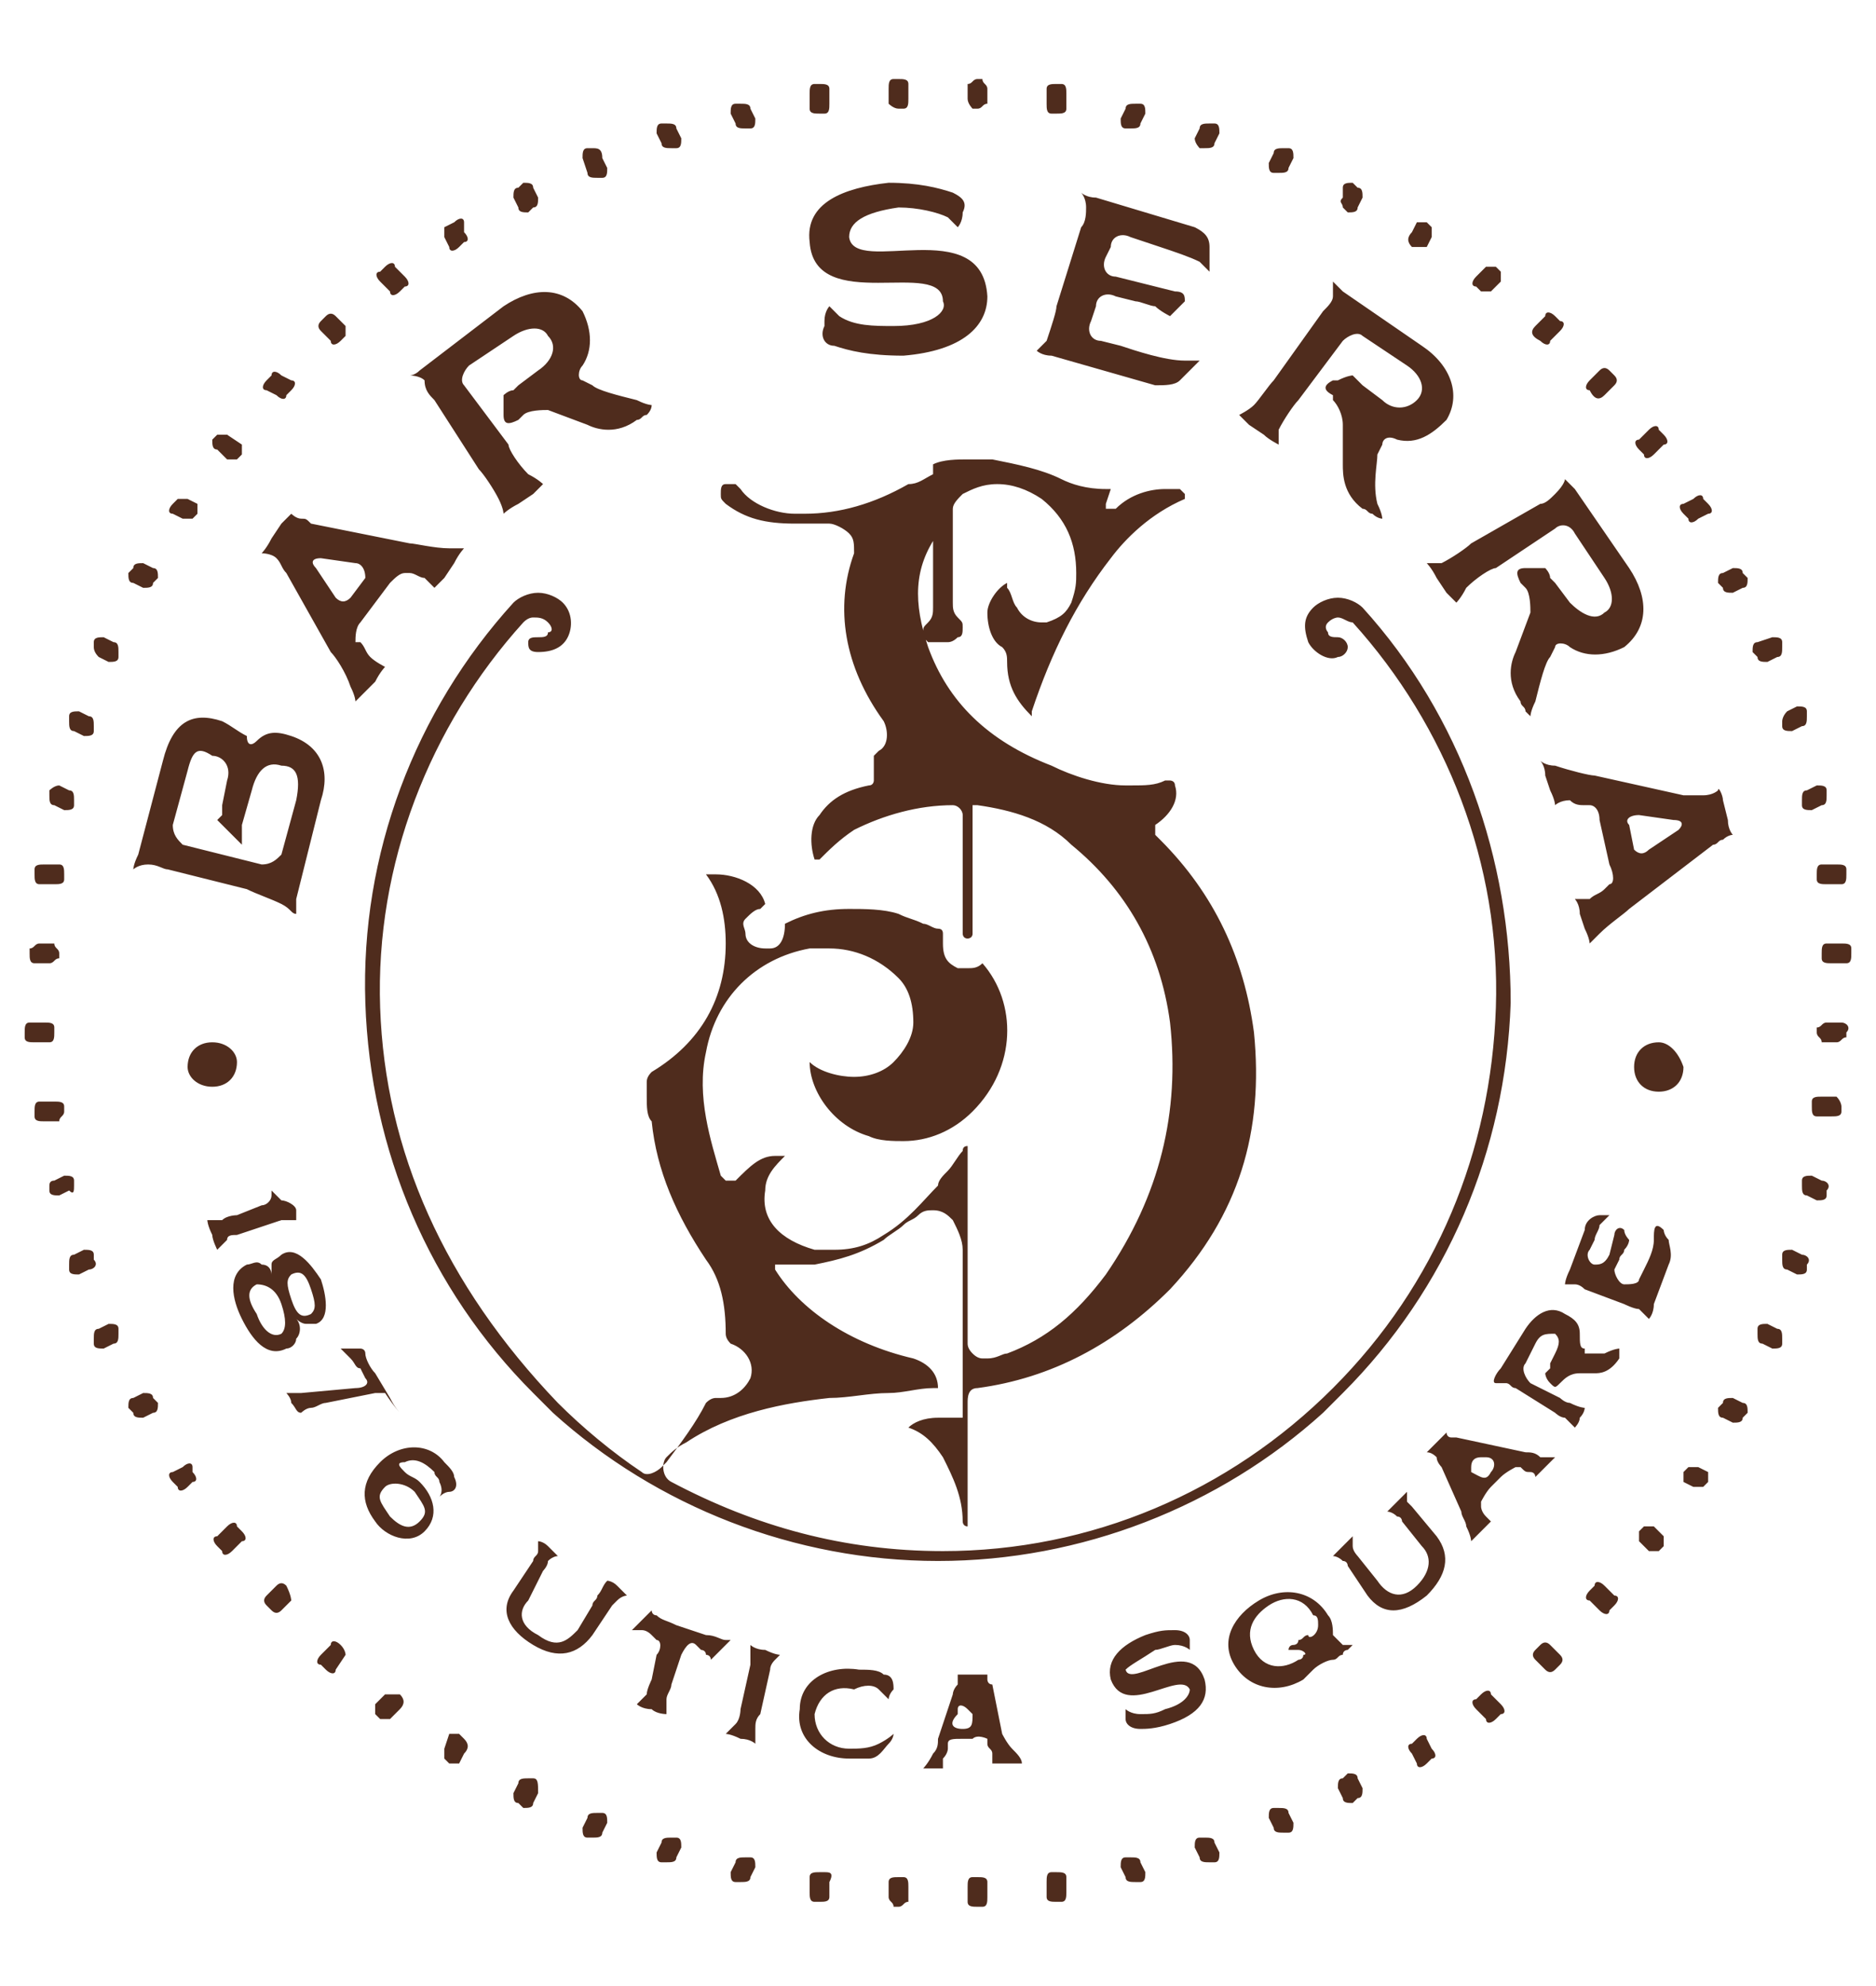<?xml version="1.0" encoding="UTF-8"?>
<svg id="Layer_1" xmlns="http://www.w3.org/2000/svg" version="1.1" viewBox="0 0 38 40.2">
  <!-- Generator: Adobe Illustrator 29.5.0, SVG Export Plug-In . SVG Version: 2.1.0 Build 137)  -->
  <defs>
    <style>
      .st0 {
        fill: #4f2c1d;
      }
    </style>
  </defs>
  <path class="st0" d="M37.3,22.4v.1c0,.1-.1.1-.2.1h-.3c-.1,0-.1-.1-.1-.2v-.1c0-.1.1-.1.2-.1h.3c.1.1.1.2.1.2ZM37.3,20.7h-.3c-.1,0-.1.1-.2.1v.1c0,.1.1.1.1.2h.3c.1,0,.1-.1.2-.1v-.1c.1-.1,0-.2-.1-.2ZM37,19.1c-.1,0-.1.1-.1.2v.1c0,.1.1.1.2.1h.3c.1,0,.1-.1.1-.2v-.1c0-.1-.1-.1-.2-.1h-.3ZM36.8,17.7v.1c0,.1.1.1.2.1h.3c.1,0,.1-.1.1-.2v-.1c0-.1-.1-.1-.2-.1h-.3c-.1,0-.1.1-.1.2ZM36.5,16.2v.1c0,.1.1.1.2.1l.2-.1c.1,0,.1-.1.1-.2v-.1c0-.1-.1-.1-.2-.1l-.2.1c-.1,0-.1.1-.1.2ZM36.1,14.6v.1c0,.1.1.1.2.1l.2-.1c.1,0,.1-.1.1-.2v-.1c0-.1-.1-.1-.2-.1l-.2.1c-.1.1-.1.2-.1.2ZM35.6,13.3c0,.1.1.1.2.1l.2-.1c.1,0,.1-.1.1-.2v-.1c0-.1-.1-.1-.2-.1l-.3.1c-.1,0-.1.1-.1.2l.1.1ZM34.9,11.9c0,.1.1.1.2.1l.2-.1c.1,0,.1-.1.1-.2l-.1-.1c0-.1-.1-.1-.2-.1l-.2.1c-.1,0-.1.1-.1.2l.1.1ZM34.2,10.5c0,.1.1.1.2,0l.2-.1c.1,0,.1-.1,0-.2l-.1-.1c0-.1-.1-.1-.2,0l-.2.1c-.1,0-.1.1,0,.2l.1.1ZM33.3,9.2c0,.1.1.1.2,0l.2-.2c.1,0,.1-.1,0-.2l-.1-.1c0-.1-.1-.1-.2,0l-.2.2c-.1,0-.1.1,0,.2l.1.1ZM32.2,7.9h0c.1.2.2.2.3.1l.2-.2q.1-.1,0-.2l-.1-.1q-.1-.1-.2,0l-.2.2c-.1.1-.1.2,0,.2ZM31.2,6.9c.1.1.2.1.2,0l.2-.2c.1-.1.1-.2,0-.2l-.1-.1c-.1-.1-.2-.1-.2,0l-.2.2c-.1.1-.1.2.1.3h0ZM29.9,5.8l.1.1h.2l.2-.2v-.2l-.1-.1h-.2l-.2.2c-.1.1-.1.2,0,.2ZM28.6,5h.3l.1-.2v-.2l-.1-.1h-.2l-.1.2c-.1.1-.1.2,0,.3ZM27.2,4.2l.1.1c.1,0,.2,0,.2-.1l.1-.2c0-.1,0-.2-.1-.2l-.1-.1c-.1,0-.2,0-.2.1v.2c-.1.1,0,.1,0,.2ZM25.8,3.5h.1c.1,0,.2,0,.2-.1l.1-.2c0-.1,0-.2-.1-.2h-.1c-.1,0-.2,0-.2.1l-.1.2c0,.1,0,.2.1.2ZM24.3,3h.1c.1,0,.2,0,.2-.1l.1-.2c0-.1,0-.2-.1-.2h-.1c-.1,0-.2,0-.2.1l-.1.2c0,.1.1.2.1.2ZM22.8,2.6h.1c.1,0,.2,0,.2-.1l.1-.2c0-.1,0-.2-.1-.2h-.1c-.1,0-.2,0-.2.1l-.1.2c0,.1,0,.2.1.2ZM21.3,2.3h.1c.1,0,.2,0,.2-.1v-.3c0-.1,0-.2-.1-.2h-.1c-.1,0-.2,0-.2.1v.3c0,.1,0,.2.1.2ZM19.7,2.2h.1c.1,0,.1-.1.2-.1v-.3c0-.1-.1-.1-.1-.2h-.1c-.1,0-.1.1-.2.1v.3c0,.1.1.2.1.2ZM18.2,2.2h.1c.1,0,.1-.1.1-.2v-.3c0-.1-.1-.1-.2-.1h-.1c-.1,0-.1.1-.1.2v.3s.1.1.2.1ZM16.4,2.2c0,.1.1.1.2.1h.1c.1,0,.1-.1.1-.2v-.3c0-.1-.1-.1-.2-.1h-.1c-.1,0-.1.1-.1.2v.3ZM14.9,2.5c0,.1.1.1.2.1h.1c.1,0,.1-.1.1-.2l-.1-.2c0-.1-.1-.1-.2-.1h-.1c-.1,0-.1.1-.1.2l.1.2ZM13.4,2.9c0,.1.1.1.2.1h.1c.1,0,.1-.1.1-.2l-.1-.2c0-.1-.1-.1-.2-.1h-.1c-.1,0-.1.1-.1.2l.1.2ZM11.9,3.5c0,.1.1.1.2.1h.1c.1,0,.1-.1.1-.2l-.1-.2c0-.2-.1-.2-.2-.2h-.1c-.1,0-.1.1-.1.2l.1.3ZM10.5,4.2c0,.1.1.1.2.1l.1-.1c.1,0,.1-.1.1-.2l-.1-.2c0-.1-.1-.1-.2-.1l-.1.1c-.1,0-.1.1-.1.2l.1.2ZM9.1,5c0,.1.1.1.2,0l.1-.1c.1,0,.1-.1,0-.2v-.2c0-.1-.1-.1-.2,0l-.2.1v.2l.1.2ZM7.9,5.9c0,.1.1.1.2,0l.1-.1c.1,0,.1-.1,0-.2l-.2-.2c0-.1-.1-.1-.2,0l-.1.1c-.1,0-.1.1,0,.2l.2.2ZM6.7,6.9c0,.1.1.1.2,0l.1-.1v-.2l-.2-.2q-.1-.1-.2,0l-.1.1q-.1.1,0,.2l.2.2ZM5.6,8c.1.1.2.1.2,0l.1-.1c.1-.1.1-.2,0-.2l-.2-.1c-.1-.1-.2-.1-.2,0l-.1.1c-.1.1-.1.2,0,.2l.2.1ZM4.4,9.1l.2.2h.2l.1-.1v-.2l-.3-.2h-.2l-.1.1c0,.1,0,.2.1.2ZM3.5,10.4l.2.1h.2l.1-.1v-.2l-.2-.1h-.2l-.1.1c-.1.1-.1.2,0,.2ZM2.7,11.8l.2.1c.1,0,.2,0,.2-.1l.1-.1c0-.1,0-.2-.1-.2l-.2-.1c-.1,0-.2,0-.2.1l-.1.1c0,.1,0,.2.1.2ZM2,13.3l.2.1c.1,0,.2,0,.2-.1v-.1c0-.1,0-.2-.1-.2l-.2-.1c-.1,0-.2,0-.2.1v.1q0,.1.1.2ZM1.5,14.8l.2.1c.1,0,.2,0,.2-.1v-.1c0-.1,0-.2-.1-.2l-.2-.1c-.1,0-.2,0-.2.1v.1c0,.1,0,.2.1.2ZM1.1,16.3l.2.1c.1,0,.2,0,.2-.1v-.1c0-.1,0-.2-.1-.2l-.2-.1c-.1,0-.2.1-.2.1v.1c0,.1,0,.2.1.2ZM.8,17.9h.3c.1,0,.2,0,.2-.1v-.1c0-.1,0-.2-.1-.2h-.3c-.1,0-.2,0-.2.1v.1c0,.1,0,.2.1.2ZM.7,19.5h.3c.1,0,.1-.1.2-.1v-.1c0-.1-.1-.1-.1-.2h-.3c-.1,0-.1.1-.2.1v.1c0,.1,0,.2.1.2ZM1,21.1c.1,0,.1-.1.1-.2v-.1c0-.1-.1-.1-.2-.1h-.3c-.1,0-.1.1-.1.2v.1c0,.1.1.1.2.1h.3ZM1.3,22.5v-.1c0-.1-.1-.1-.2-.1h-.3c-.1,0-.1.1-.1.2v.1c0,.1.1.1.2.1h.3c0-.1.1-.1.1-.2ZM1.5,24v-.1c0-.1-.1-.1-.2-.1l-.2.1q-.1,0-.1.1v.1c0,.1.1.1.2.1l.2-.1c.1.1.1,0,.1-.1ZM1.9,25.5v-.1c0-.1-.1-.1-.2-.1l-.2.1c-.1,0-.1.1-.1.2v.1c0,.1.1.1.2.1l.2-.1c.1,0,.2-.1.1-.2ZM2.4,26.9c0-.1-.1-.1-.2-.1l-.2.1c-.1,0-.1.1-.1.2v.1c0,.1.1.1.2.1l.2-.1c.1,0,.1-.1.1-.2v-.1ZM3.1,28.3c0-.1-.1-.1-.2-.1l-.2.1c-.1,0-.1.1-.1.2l.1.1c0,.1.1.1.2.1l.2-.1c.1,0,.1-.1.1-.2l-.1-.1ZM3.9,29.7c0-.1-.1-.1-.2,0l-.2.1c-.1,0-.1.1,0,.2l.1.1c0,.1.1.1.2,0l.1-.1c.1,0,.1-.1,0-.2v-.1ZM4.8,30.9c0-.1-.1-.1-.2,0l-.2.2c-.1,0-.1.1,0,.2l.1.1c0,.1.1.1.2,0l.2-.2c.1,0,.1-.1,0-.2l-.1-.1ZM5.8,32.1q-.1-.1-.2,0l-.2.2q-.1.1,0,.2l.1.1q.1.1.2,0l.2-.2s0-.1-.1-.3h0ZM6.9,33.3c-.1-.1-.2-.1-.2,0l-.2.2c-.1.1-.1.2,0,.2l.1.1c.1.1.2.1.2,0l.2-.3s0-.1-.1-.2h0ZM8.1,34.3h-.3l-.2.2v.2l.1.1h.2l.2-.2c.1-.1.1-.2,0-.3ZM9.4,35.2l-.1-.1h-.2l-.1.3v.2l.1.1h.2l.1-.2c.1-.1.1-.2,0-.3h0ZM10.8,36h-.1c-.1,0-.2,0-.2.1l-.1.2c0,.1,0,.2.1.2l.1.1c.1,0,.2,0,.2-.1l.1-.2c0-.2,0-.3-.1-.3ZM12.2,36.7h-.1c-.1,0-.2,0-.2.1l-.1.2c0,.1,0,.2.1.2h.1c.1,0,.2,0,.2-.1l.1-.2c0-.1,0-.2-.1-.2ZM13.7,37.2h-.1c-.1,0-.2,0-.2.1l-.1.2c0,.1,0,.2.1.2h.1c.1,0,.2,0,.2-.1l.1-.2c0-.1,0-.2-.1-.2ZM15.2,37.6h-.1c-.1,0-.2,0-.2.1l-.1.2c0,.1,0,.2.1.2h.1c.1,0,.2,0,.2-.1l.1-.2c0-.1,0-.2-.1-.2ZM16.7,37.9h-.1c-.1,0-.2,0-.2.1v.3c0,.1,0,.2.1.2h.1c.1,0,.2,0,.2-.1v-.3c.1-.2,0-.2-.1-.2ZM18.3,38h-.1c-.1,0-.2,0-.2.1v.3c0,.1.1.1.1.2h.1c.1,0,.1-.1.2-.1v-.3c0-.1,0-.2-.1-.2ZM19.8,38h-.1c-.1,0-.1.1-.1.2v.3c0,.1.1.1.2.1h.1c.1,0,.1-.1.1-.2v-.3c0-.1-.1-.1-.2-.1ZM21.6,38c0-.1-.1-.1-.2-.1h-.1c-.1,0-.1.1-.1.2v.3c0,.1.1.1.2.1h.1c.1,0,.1-.1.1-.2v-.3ZM23.1,37.7c0-.1-.1-.1-.2-.1h-.1c-.1,0-.1.1-.1.2l.1.2c0,.1.1.1.2.1h.1c.1,0,.1-.1.1-.2l-.1-.2ZM24.6,37.3c0-.1-.1-.1-.2-.1h-.1c-.1,0-.1.1-.1.2l.1.2c0,.1.1.1.2.1h.1c.1,0,.1-.1.1-.2l-.1-.2ZM26.1,36.7c0-.1-.1-.1-.2-.1h-.1c-.1,0-.1.1-.1.2l.1.2c0,.1.1.1.2.1h.1c.1,0,.1-.1.1-.2l-.1-.2ZM27.5,36c0-.1-.1-.1-.2-.1l-.1.1c-.1,0-.1.1-.1.2l.1.2c0,.1.1.1.2.1l.1-.1c.1,0,.1-.1.1-.2l-.1-.2ZM28.9,35.2c0-.1-.1-.1-.2,0l-.1.1c-.1,0-.1.1,0,.2l.1.2c0,.1.1.1.2,0l.1-.1c.1,0,.1-.1,0-.2l-.1-.2ZM30.2,34.3c0-.1-.1-.1-.2,0l-.1.1c-.1,0-.1.1,0,.2l.2.2c0,.1.1.1.2,0l.1-.1c.1,0,.1-.1,0-.2l-.2-.2ZM31.4,33.3q-.1-.1-.2,0l-.1.1q-.1.1,0,.2l.2.2q.1.1.2,0l.1-.1q.1-.1,0-.2l-.2-.2ZM32.5,32.1c-.1-.1-.2-.1-.2,0l-.1.1c-.1.1-.1.2,0,.2l.2.2c.1.1.2.1.2,0l.1-.1c.1-.1.1-.2,0-.2l-.2-.2ZM33.7,31.1l-.2-.2h-.2l-.1.1v.2l.2.2h.2l.1-.1v-.2ZM34.6,29.8l-.2-.1h-.2l-.1.1v.2l.2.1h.2l.1-.1v-.2ZM35.3,28.4l-.2-.1c-.1,0-.2,0-.2.1l-.1.1c0,.1,0,.2.1.2l.2.1c.1,0,.2,0,.2-.1l.1-.1c0-.1,0-.2-.1-.2ZM36,26.9l-.2-.1c-.1,0-.2,0-.2.1v.1c0,.1,0,.2.1.2l.2.1c.1,0,.2,0,.2-.1v-.1c0-.1,0-.2-.1-.2ZM36.5,25.4l-.2-.1c-.1,0-.2,0-.2.1v.1c0,.1,0,.2.1.2l.2.1c.1,0,.2,0,.2-.1v-.1c.1-.1,0-.2-.1-.2ZM36.9,23.9l-.2-.1c-.1,0-.2,0-.2.1v.1c0,.1,0,.2.1.2l.2.1c.1,0,.2,0,.2-.1v-.1c.1-.1,0-.2-.1-.2ZM5.7,18.3c-.2-.1-.5-.2-.7-.3l-1.6-.4c-.1,0-.2-.1-.4-.1s-.3.1-.3.1c0,0,0-.1.1-.3l.5-1.9c.2-.8.6-1,1.2-.8.2.1.3.2.5.3,0,.2.1.2.2.1.2-.2.4-.2.7-.1.6.2.8.7.6,1.3l-.5,2c0,.1,0,.3,0,.3-.1,0-.1-.1-.3-.2h0ZM3.8,15.6l-.3,1.1c0,.2.1.3.2.4l1.6.4c.2,0,.3-.1.4-.2l.3-1.1c.1-.5,0-.7-.3-.7-.3-.1-.5.1-.6.5l-.2.7v.4l-.2-.2-.1-.1-.2-.2.1-.1v-.2l.1-.5c.1-.3-.1-.5-.3-.5-.3-.2-.4-.1-.5.3h0ZM5.8,11.6c-.1-.1-.1-.2-.2-.3s-.3-.1-.3-.1c0,0,.1-.1.2-.3l.2-.3c.1-.1.2-.2.2-.2,0,0,.1.1.2.1s.1,0,.2.1l2,.4c.1,0,.5.1.8.1h.3s-.1.1-.2.3l-.2.3-.2.2-.2-.2c-.1,0-.2-.1-.3-.1h-.1c-.1,0-.2.1-.3.2l-.6.8c-.1.1-.1.3-.1.4h.1c.1.1.1.2.2.3s.3.2.3.2c0,0-.1.1-.2.3l-.2.2c-.1.1-.2.2-.2.2,0,0,0-.1-.1-.3-.1-.3-.3-.6-.4-.7l-.9-1.6h0ZM7.2,11.4l-.7-.1c-.2,0-.2.1-.1.2l.4.6c.1.1.2.1.3,0l.3-.4c0-.2-.1-.3-.2-.3ZM9.7,9.5c.1.1.3.4.4.6.1.2.1.3.1.3,0,0,.1-.1.3-.2l.3-.2c.1-.1.2-.2.2-.2,0,0-.1-.1-.3-.2-.2-.2-.4-.5-.4-.6l-.9-1.2c-.1-.1,0-.3.1-.4l.9-.6c.3-.2.6-.2.7,0,.2.2.1.5-.2.7l-.4.3-.1.1c-.1,0-.2.1-.2.1v.4c0,.2.1.2.3.1l.1-.1c.1-.1.4-.1.5-.1l.8.3c.2.1.6.2,1-.1.1,0,.1-.1.2-.1q.1-.1.1-.2s-.1,0-.3-.1c-.4-.1-.8-.2-.9-.3l-.2-.1c-.1,0-.1-.2,0-.3.2-.3.2-.7,0-1.1-.4-.5-1-.5-1.6-.1l-1.7,1.3c-.1.1-.2.1-.2.1,0,0,.2,0,.3.1,0,.2.1.3.2.4l.9,1.4h0ZM18.1,6.6c-.4,0-.8,0-1.1-.2l-.2-.2s-.1.1-.1.3v.1c-.1.2,0,.4.2.4.3.1.7.2,1.4.2,1.2-.1,1.7-.6,1.7-1.2-.1-1.7-2.7-.4-2.8-1.2,0-.3.3-.5,1-.6.4,0,.8.1,1,.2l.2.2s.1-.1.1-.3h0c.1-.2,0-.3-.2-.4-.3-.1-.7-.2-1.3-.2-.9.1-1.7.4-1.6,1.2.1,1.5,2.7.3,2.7,1.2.1.2-.2.5-1,.5h0ZM24.3,7.3h-.3c-.4,0-1-.2-1.3-.3l-.4-.1c-.2,0-.3-.2-.2-.4l.1-.3c0-.2.2-.3.4-.2l.4.1c.1,0,.3.1.4.1.1.1.3.2.3.2l.2-.2.1-.1c0-.1,0-.2-.2-.2l-1.2-.3c-.2,0-.3-.2-.2-.4l.1-.2c0-.2.2-.3.4-.2l.6.2c.3.1.6.2.8.3l.2.2v-.5c0-.2-.1-.3-.3-.4l-2-.6c-.2,0-.3-.1-.3-.1,0,0,.1.1.1.3,0,.1,0,.3-.1.4l-.5,1.6c0,.1-.1.4-.2.7l-.2.2s.1.1.3.1l2.1.6c.2,0,.4,0,.5-.1l.2-.2c.1-.1.2-.2.2-.2h0ZM25.9,8.7c.1-.2.3-.5.4-.6l.9-1.2c.1-.1.3-.2.4-.1l.9.6c.3.2.4.5.2.7-.2.2-.5.2-.7,0l-.4-.3-.1-.1-.1-.1s-.1,0-.3.1h-.1c-.2.1-.2.2,0,.3v.1c.1.1.2.3.2.5v.8c0,.2,0,.6.4.9.1,0,.1.1.2.1.1.1.2.1.2.1,0,0,0-.1-.1-.3-.1-.4,0-.8,0-1l.1-.2c0-.1.1-.2.3-.1.4.1.7-.1,1-.4.3-.5.1-1.1-.5-1.5l-1.6-1.1c-.1-.1-.2-.2-.2-.2v.3c0,.1-.1.2-.2.3l-1,1.4c-.1.1-.3.4-.4.5s-.3.2-.3.2c0,0,.1.1.2.2l.3.2c.1.1.3.2.3.2v-.3h0ZM28.9,11.4s.1.1.2.3l.2.3c.1.1.2.2.2.2,0,0,.1-.1.2-.3.2-.2.5-.4.6-.4l1.2-.8c.1-.1.3-.1.4.1l.6.9c.2.3.2.6,0,.7-.2.2-.5,0-.7-.2l-.3-.4-.1-.1c0-.1-.1-.2-.1-.2h-.4c-.2,0-.2.1-.1.3l.1.1c.1.1.1.4.1.5l-.3.8c-.1.2-.2.6.1,1,0,.1.1.1.1.2l.1.1s0-.1.1-.3c.1-.4.2-.8.3-.9l.1-.2c0-.1.2-.1.3,0,.3.2.7.2,1.1,0,.5-.4.5-1,.1-1.6l-1.1-1.6c-.1-.1-.2-.2-.2-.2,0,0,0,.1-.2.3-.1.1-.2.2-.3.2l-1.4.8c-.1.1-.4.3-.6.4h-.3ZM34.9,16.2l.1.4c0,.2.1.3.1.3,0,0-.1,0-.2.1-.1,0-.1.1-.2.1l-1.7,1.3c-.1.1-.4.3-.6.5-.1.1-.2.2-.2.2,0,0,0-.1-.1-.3l-.1-.3c0-.2-.1-.3-.1-.3h.3c.1-.1.2-.1.3-.2l.1-.1c.1,0,.1-.2,0-.4l-.2-.9c0-.2-.1-.3-.2-.3h-.1c-.1,0-.2,0-.3-.1-.2,0-.3.1-.3.1,0,0,0-.1-.1-.3l-.1-.3c0-.2-.1-.3-.1-.3,0,0,.1.1.3.1.3.1.7.2.8.2l1.8.4h.4c.2,0,.3-.1.3-.1,0-.1.1.1.1.2h0ZM33.4,17.2l.6-.4c.1-.1.1-.2-.1-.2l-.7-.1c-.2,0-.3.1-.2.2l.1.5c.1.1.2.1.3,0h0ZM5.8,24.7h.2v-.2c0-.1-.2-.2-.3-.2l-.2-.2v.1c0,.1-.1.2-.2.2l-.5.2s-.2,0-.3.1h-.3s0,.1.1.3c0,.1.1.3.1.3l.2-.2c0-.1.1-.1.2-.1l.9-.3s0,0,.1,0h0ZM6,27.1c0,.1-.1.2-.2.2-.4.2-.7-.2-.9-.6-.2-.4-.3-.9.1-1.1.1,0,.2-.1.3,0,.2,0,.2.2.2.2v-.2c0-.1.1-.1.2-.2.3-.2.6.2.8.5.1.3.2.8-.1.9h-.2c-.1,0-.2-.1-.2-.1.1.1.1.3,0,.4h0ZM5.7,26.4c-.1-.3-.3-.4-.5-.4-.2.1-.2.3,0,.6.1.3.3.5.5.4.1-.1.1-.3,0-.6h0ZM5.9,26.3c.1.3.2.4.4.3.1-.1.1-.2,0-.5s-.2-.4-.4-.3c-.1.1-.1.2,0,.5ZM8.1,28.6s-.1-.1-.2-.3l-.3-.5c-.1-.1-.2-.3-.2-.4s-.1-.1-.1-.1h-.4l.2.2c.1.1.1.2.2.2l.1.2c.1.1,0,.2-.2.2l-1.1.1h-.3s.1.1.1.2c.1.1.1.2.2.2,0,0,.1-.1.2-.1s.2-.1.3-.1l1-.2h.2c.2.3.3.4.3.4h0ZM7.7,29.6c.4-.4,1-.4,1.3,0,.1.1.2.2.2.3.1.2,0,.3-.1.3s-.2.1-.2.1c0,0,.1-.1,0-.3,0-.1-.1-.1-.1-.2-.2-.2-.4-.3-.6-.2-.2,0-.1.1,0,.2s.2.1.3.2c.3.3.4.7.1,1-.3.3-.8.1-1-.2-.3-.4-.3-.8.1-1.2h0ZM7.8,30.1c-.2.2-.1.3.1.6.2.2.4.3.6.1.2-.2.1-.3-.1-.6-.2-.2-.5-.2-.6-.1h0ZM12.1,32.3c0,.1-.1.1-.1.2l-.3.5c-.2.2-.4.4-.8.1-.4-.2-.4-.5-.2-.7l.3-.6s.1-.1.1-.2c.1-.1.2-.1.2-.1,0,0-.1-.1-.2-.2-.1-.1-.2-.1-.2-.1v.2c0,.1-.1.1-.1.2l-.4.6c-.3.4-.1.8.4,1.1s.9.2,1.2-.2l.4-.6.1-.1c.1-.1.2-.1.2-.1,0,0-.1-.1-.2-.2-.1-.1-.2-.1-.2-.1-.1.1-.1.2-.2.3h0ZM14.7,33.2c-.1,0-.2-.1-.4-.1l-.6-.2c-.2-.1-.3-.1-.4-.2-.1,0-.1-.1-.1-.1,0,0-.1.1-.2.2-.1.1-.2.2-.2.2h.2q.1,0,.2.1l.1.1c.1,0,.1.2,0,.3l-.1.5s-.1.2-.1.3c-.1.1-.2.2-.2.2,0,0,.1.1.3.1.1.1.3.1.3.1v-.3c0-.1.1-.2.1-.3l.2-.6c.1-.2.2-.3.3-.2l.1.1s.1,0,.1.1c.1,0,.1.1.1.1,0,0,.1-.1.2-.2.1-.1.2-.2.2-.2,0,0-.1,0-.1,0h0ZM15.2,33.5v.2l-.2.9s0,.2-.1.3-.2.2-.2.2c0,0,.1,0,.3.1.2,0,.3.1.3.1v-.3c0-.1,0-.2.1-.3l.2-.9q0-.1.1-.2l.1-.1s-.1,0-.3-.1c-.2,0-.3-.1-.3-.1q0,.1,0,.2h0ZM17.8,34.2c.1.1.2.2.2.2,0,0,0-.1.1-.2,0-.1,0-.3-.2-.3-.1-.1-.3-.1-.5-.1-.6-.1-1.2.2-1.2.8-.1.6.4,1,1,1h.4c.2,0,.3-.2.4-.3s.1-.2.1-.2c0,0-.1.1-.3.2-.2.1-.4.1-.6.1-.4,0-.7-.3-.7-.7.1-.4.4-.6.8-.5.2-.1.4-.1.5,0h0ZM20.3,35.1s.1.2.2.3.2.2.2.3h-.6v-.2c0-.1-.1-.1-.1-.2v-.1s-.2-.1-.3,0h-.2c-.2,0-.3,0-.3.1v.1s0,.1-.1.2v.2h-.4s.1-.1.2-.3c.1-.1.1-.2.1-.3l.3-.9s0-.1.1-.2v-.2h.6v.1s0,.1.1.1l.2,1h0ZM19.5,35c.2,0,.2-.1.2-.3l-.1-.1c-.1-.1-.2-.1-.2,0v.1c-.2.2-.1.3.1.3h0ZM23.4,33.4c.1,0,.3-.1.4-.1.2,0,.3.1.3.1v-.2c0-.1-.1-.2-.3-.2s-.3,0-.6.1c-.5.2-.8.5-.7.9.3.8,1.4-.2,1.6.2,0,.1-.1.3-.5.4-.2.1-.3.1-.5.1s-.3-.1-.3-.1v.2c0,.1.1.2.3.2.1,0,.3,0,.6-.1.6-.2.8-.5.7-.9-.3-.9-1.5.2-1.6-.2.1-.1.3-.2.6-.4h0ZM27.2,33.3h.2l-.1.1s-.1,0-.1.1c-.1,0-.1.1-.2.1s-.3.1-.4.2q-.1.1-.2.2c-.5.3-1.1.2-1.4-.3s0-1,.5-1.3,1.1-.2,1.4.3c.1.1.1.3.1.4,0,0,.1.1.2.2h0ZM26.7,32.9c0-.1,0-.2-.1-.2-.2-.4-.6-.4-.9-.2s-.5.5-.3.9.6.4.9.2c0,0,.1,0,.1-.1.1,0,0-.1-.1-.1h-.2s0-.1.1-.1c0,0,.1,0,.1-.1.1,0,.1-.1.2-.1,0,.1.2,0,.2-.2h0ZM28.5,30.4v-.2l-.2.2-.2.2s.1,0,.2.1c.1,0,.1.1.1.1l.4.5c.2.2.2.5-.1.8s-.6.2-.8-.1l-.4-.5s-.1-.1-.1-.2v-.2l-.2.2-.2.2s.1,0,.2.1c.1,0,.1.1.1.1l.4.6c.3.4.7.4,1.2,0,.4-.4.5-.8.2-1.2l-.5-.6s-.1-.1-.1-.1h0ZM30.9,29.4c.1,0,.2,0,.3.1h.3l-.2.2-.2.2s0-.1-.1-.1-.1,0-.2-.1h-.1s-.2.1-.3.2l-.2.2c-.1.1-.2.3-.2.3v.1s0,.1.1.2l.1.1-.2.2-.2.2s0-.1-.1-.3c0-.1-.1-.2-.1-.3l-.4-.9s-.1-.1-.1-.2q-.1-.1-.2-.1l.2-.2.2-.2s0,.1.1.1h.1l1.4.3h0ZM30.2,29.8c.1-.1.1-.3-.1-.3h-.1q-.2,0-.2.2v.1c.2.1.3.2.4,0h0ZM32.1,27.3c-.1,0-.1-.1-.1-.3s-.1-.3-.3-.4c-.3-.2-.6,0-.8.3l-.5.8c-.1.1-.2.3-.1.3h.2c.1,0,.1.1.2.1l.8.5s.1.1.2.1l.2.2s.1-.1.1-.2c.1-.1.1-.2.1-.2,0,0-.1,0-.3-.1-.1,0-.2-.1-.2-.1l-.6-.3c-.1-.1-.2-.3-.1-.4l.2-.4c.1-.2.2-.2.4-.2.1.1.1.2,0,.4l-.1.2v.1l-.1.1s0,.1.1.2.1.1.2,0,.2-.2.4-.2h.3c.1,0,.3,0,.5-.3v-.2s-.1,0-.3.1h-.4v-.1h0ZM33.5,25.1c0,.2-.1.4-.2.6l-.1.2c0,.1-.2.1-.3.1s-.2-.2-.2-.3l.1-.2c0-.1.1-.1.1-.2.1-.1.1-.2.1-.2,0,0-.1-.1-.1-.2-.1-.1-.2,0-.2.1l-.1.4c-.1.2-.2.2-.3.2s-.2-.2-.1-.3l.1-.2c0-.1.1-.2.1-.3.1-.1.2-.2.2-.2h-.2c-.1,0-.3.1-.3.3l-.3.8c-.1.2-.1.3-.1.3h.2q.1,0,.2.1l.8.3s.2.1.3.1c.1.1.2.2.2.2,0,0,.1-.1.1-.3l.3-.8c.1-.2,0-.4,0-.5-.1-.1-.1-.2-.1-.2-.2-.2-.2,0-.2.2h0ZM27.6,12.3c-.1-.1-.3-.2-.5-.2s-.4.1-.5.2h0c-.2.2-.2.4-.1.7.1.2.4.4.6.3h0c.1,0,.2-.1.2-.2s-.1-.2-.2-.2h0c-.1,0-.2,0-.2-.1,0,0-.1-.1,0-.2.1-.1.2-.1.2-.1.1,0,.2.1.3.1,1.9,2.1,3,4.9,2.9,7.8-.1,2.9-1.2,5.6-3.3,7.7-2.1,2.1-4.9,3.3-7.9,3.3-2,0-3.8-.5-5.5-1.4-.2-.1-.2-.4-.1-.5.1-.1.2-.2.4-.3.9-.6,2-.8,2.9-.9.4,0,.8-.1,1.2-.1.3,0,.6-.1.9-.1h.1c0-.3-.2-.5-.5-.6-1.3-.3-2.3-1-2.8-1.8v-.1h.8c.5-.1.9-.2,1.4-.5.1-.1.3-.2.4-.3.1-.1.2-.1.3-.2.1-.1.2-.1.3-.1.2,0,.3.1.4.2.1.2.2.4.2.6v3.4h-.5c-.3,0-.5.1-.6.2.3.1.5.3.7.6.2.4.4.8.4,1.3,0,0,0,.1.1.1h0v-2.5c0-.1,0-.3.2-.3,1.5-.2,2.8-.9,3.9-2,1.4-1.5,1.9-3.2,1.7-5.2-.2-1.5-.8-2.8-1.9-3.9l-.1-.1h0v-.2c.3-.2.5-.5.4-.8,0-.1-.1-.1-.1-.1h-.1c-.2.1-.4.1-.7.1h-.1c-.5,0-1.1-.2-1.5-.4-1.3-.5-2.1-1.3-2.5-2.4-.3-.9-.3-1.6.2-2.3v-1.3s-.1,0-.1.1c-.2.1-.3.2-.5.2-.7.4-1.4.6-2.1.6h-.2c-.4,0-.9-.2-1.1-.5l-.1-.1h-.2c-.1,0-.1.1-.1.2s0,.1.1.2c.4.3.8.4,1.4.4h.7c.1,0,.3.1.4.2.1.1.1.2.1.4-.4,1.1-.2,2.3.6,3.4.1.2.1.5-.1.6l-.1.1v.5s0,.1-.1.1c-.5.1-.8.3-1,.6-.2.2-.2.6-.1.9h.1c.2-.2.4-.4.7-.6.6-.3,1.3-.5,2-.5h0c.1,0,.2.1.2.2v2.4s0,.1.1.1c0,0,.1,0,.1-.1v-2.6h.1c.7.1,1.4.3,1.9.8,1.1.9,1.8,2.1,2,3.6.2,1.8-.2,3.5-1.3,5.1-.6.8-1.2,1.3-2,1.6-.1,0-.2.1-.4.1h-.1q-.1,0-.2-.1t-.1-.2v-4h0q-.1,0-.1.1c-.1.1-.2.3-.3.4-.1.1-.2.2-.2.3-.3.3-.6.7-1.1,1-.3.2-.6.3-1,.3h-.4c-.7-.2-1.1-.6-1-1.2,0-.3.2-.5.4-.7h-.2c-.3,0-.5.2-.8.5h-.2l-.1-.1c-.2-.7-.5-1.6-.3-2.5.2-1.1,1-1.9,2.1-2.1h.4c.5,0,1,.2,1.4.6.2.2.3.5.3.9,0,.3-.2.6-.4.8s-.5.3-.8.3-.7-.1-.9-.3c0,.6.5,1.3,1.2,1.5.2.1.5.1.7.1.5,0,1-.2,1.4-.6.9-.9.9-2.2.2-3-.1.1-.2.1-.3.1h-.2c-.2-.1-.3-.2-.3-.5v-.2q0-.1-.1-.1c-.1,0-.2-.1-.3-.1-.2-.1-.3-.1-.5-.2-.3-.1-.7-.1-1-.1-.5,0-.9.1-1.3.3,0,.3-.1.5-.3.5h-.1c-.2,0-.4-.1-.4-.3,0-.1-.1-.2,0-.3.1-.1.2-.2.3-.2l.1-.1c-.1-.4-.6-.6-1-.6h-.2c.3.4.4.9.4,1.4,0,1.1-.5,2-1.5,2.6q-.1.1-.1.2v.3c0,.2,0,.4.1.5.1,1,.5,1.9,1.1,2.8.3.4.4.9.4,1.5q0,.1.1.2c.3.1.5.4.4.7-.1.2-.3.4-.6.4h-.1q-.1,0-.2.1c-.2.4-.5.8-.8,1.2l-.1.1c-.1.1-.3.2-.4.1-.6-.4-1.2-.9-1.7-1.4-2.3-2.4-3.5-5.1-3.6-8-.1-2.9,1-5.7,2.9-7.8q.1-.1.2-.1c.1,0,.2,0,.3.1s.1.2,0,.2c0,.1-.1.1-.2.1h0c-.1,0-.2,0-.2.1s0,.2.2.2h0c.3,0,.5-.1.6-.3s.1-.5-.1-.7h0c-.1-.1-.3-.2-.5-.2s-.4.1-.5.2c-2,2.2-3.1,5.1-3,8.1s1.3,5.8,3.4,7.9c.1.1.3.3.4.4,2.1,1.9,4.9,3,7.8,3s5.7-1.1,7.8-3l.4-.4c2.1-2.1,3.3-4.9,3.4-7.9,0-2.9-1-5.8-3-8h0ZM19.2,13q.1,0,.2-.1c.1,0,.1-.1.1-.2s0-.1-.1-.2c-.1-.1-.1-.2-.1-.3v-1.9c0-.1.1-.2.2-.3.2-.1.4-.2.7-.2s.6.1.9.3c.5.4.7.9.7,1.5,0,.2,0,.3-.1.6-.1.2-.2.3-.5.4h-.1c-.2,0-.4-.1-.5-.3-.1-.1-.1-.3-.2-.4v-.1c-.2.1-.4.4-.4.6,0,.3.1.6.3.7.1.1.1.2.1.3,0,.5.2.8.5,1.1h0v-.1c.4-1.2.9-2.2,1.6-3.1.3-.4.8-.9,1.5-1.2v-.1l-.1-.1h-.3c-.3,0-.7.1-1,.4h-.2v-.1l.1-.3h-.1c-.4,0-.7-.1-.9-.2-.4-.2-.9-.3-1.4-.4h-.5c-.2,0-.5,0-.7.1v2.9c0,.1,0,.2-.1.3s-.1.1-.1.2,0,.1.1.2h.4ZM4.3,21.1c-.3,0-.5.2-.5.5,0,.2.2.4.5.4s.5-.2.5-.5c0-.2-.2-.4-.5-.4ZM33.6,21.1c-.3,0-.5.2-.5.5s.2.5.5.5.5-.2.5-.5c-.1-.3-.3-.5-.5-.5Z"/>
</svg>